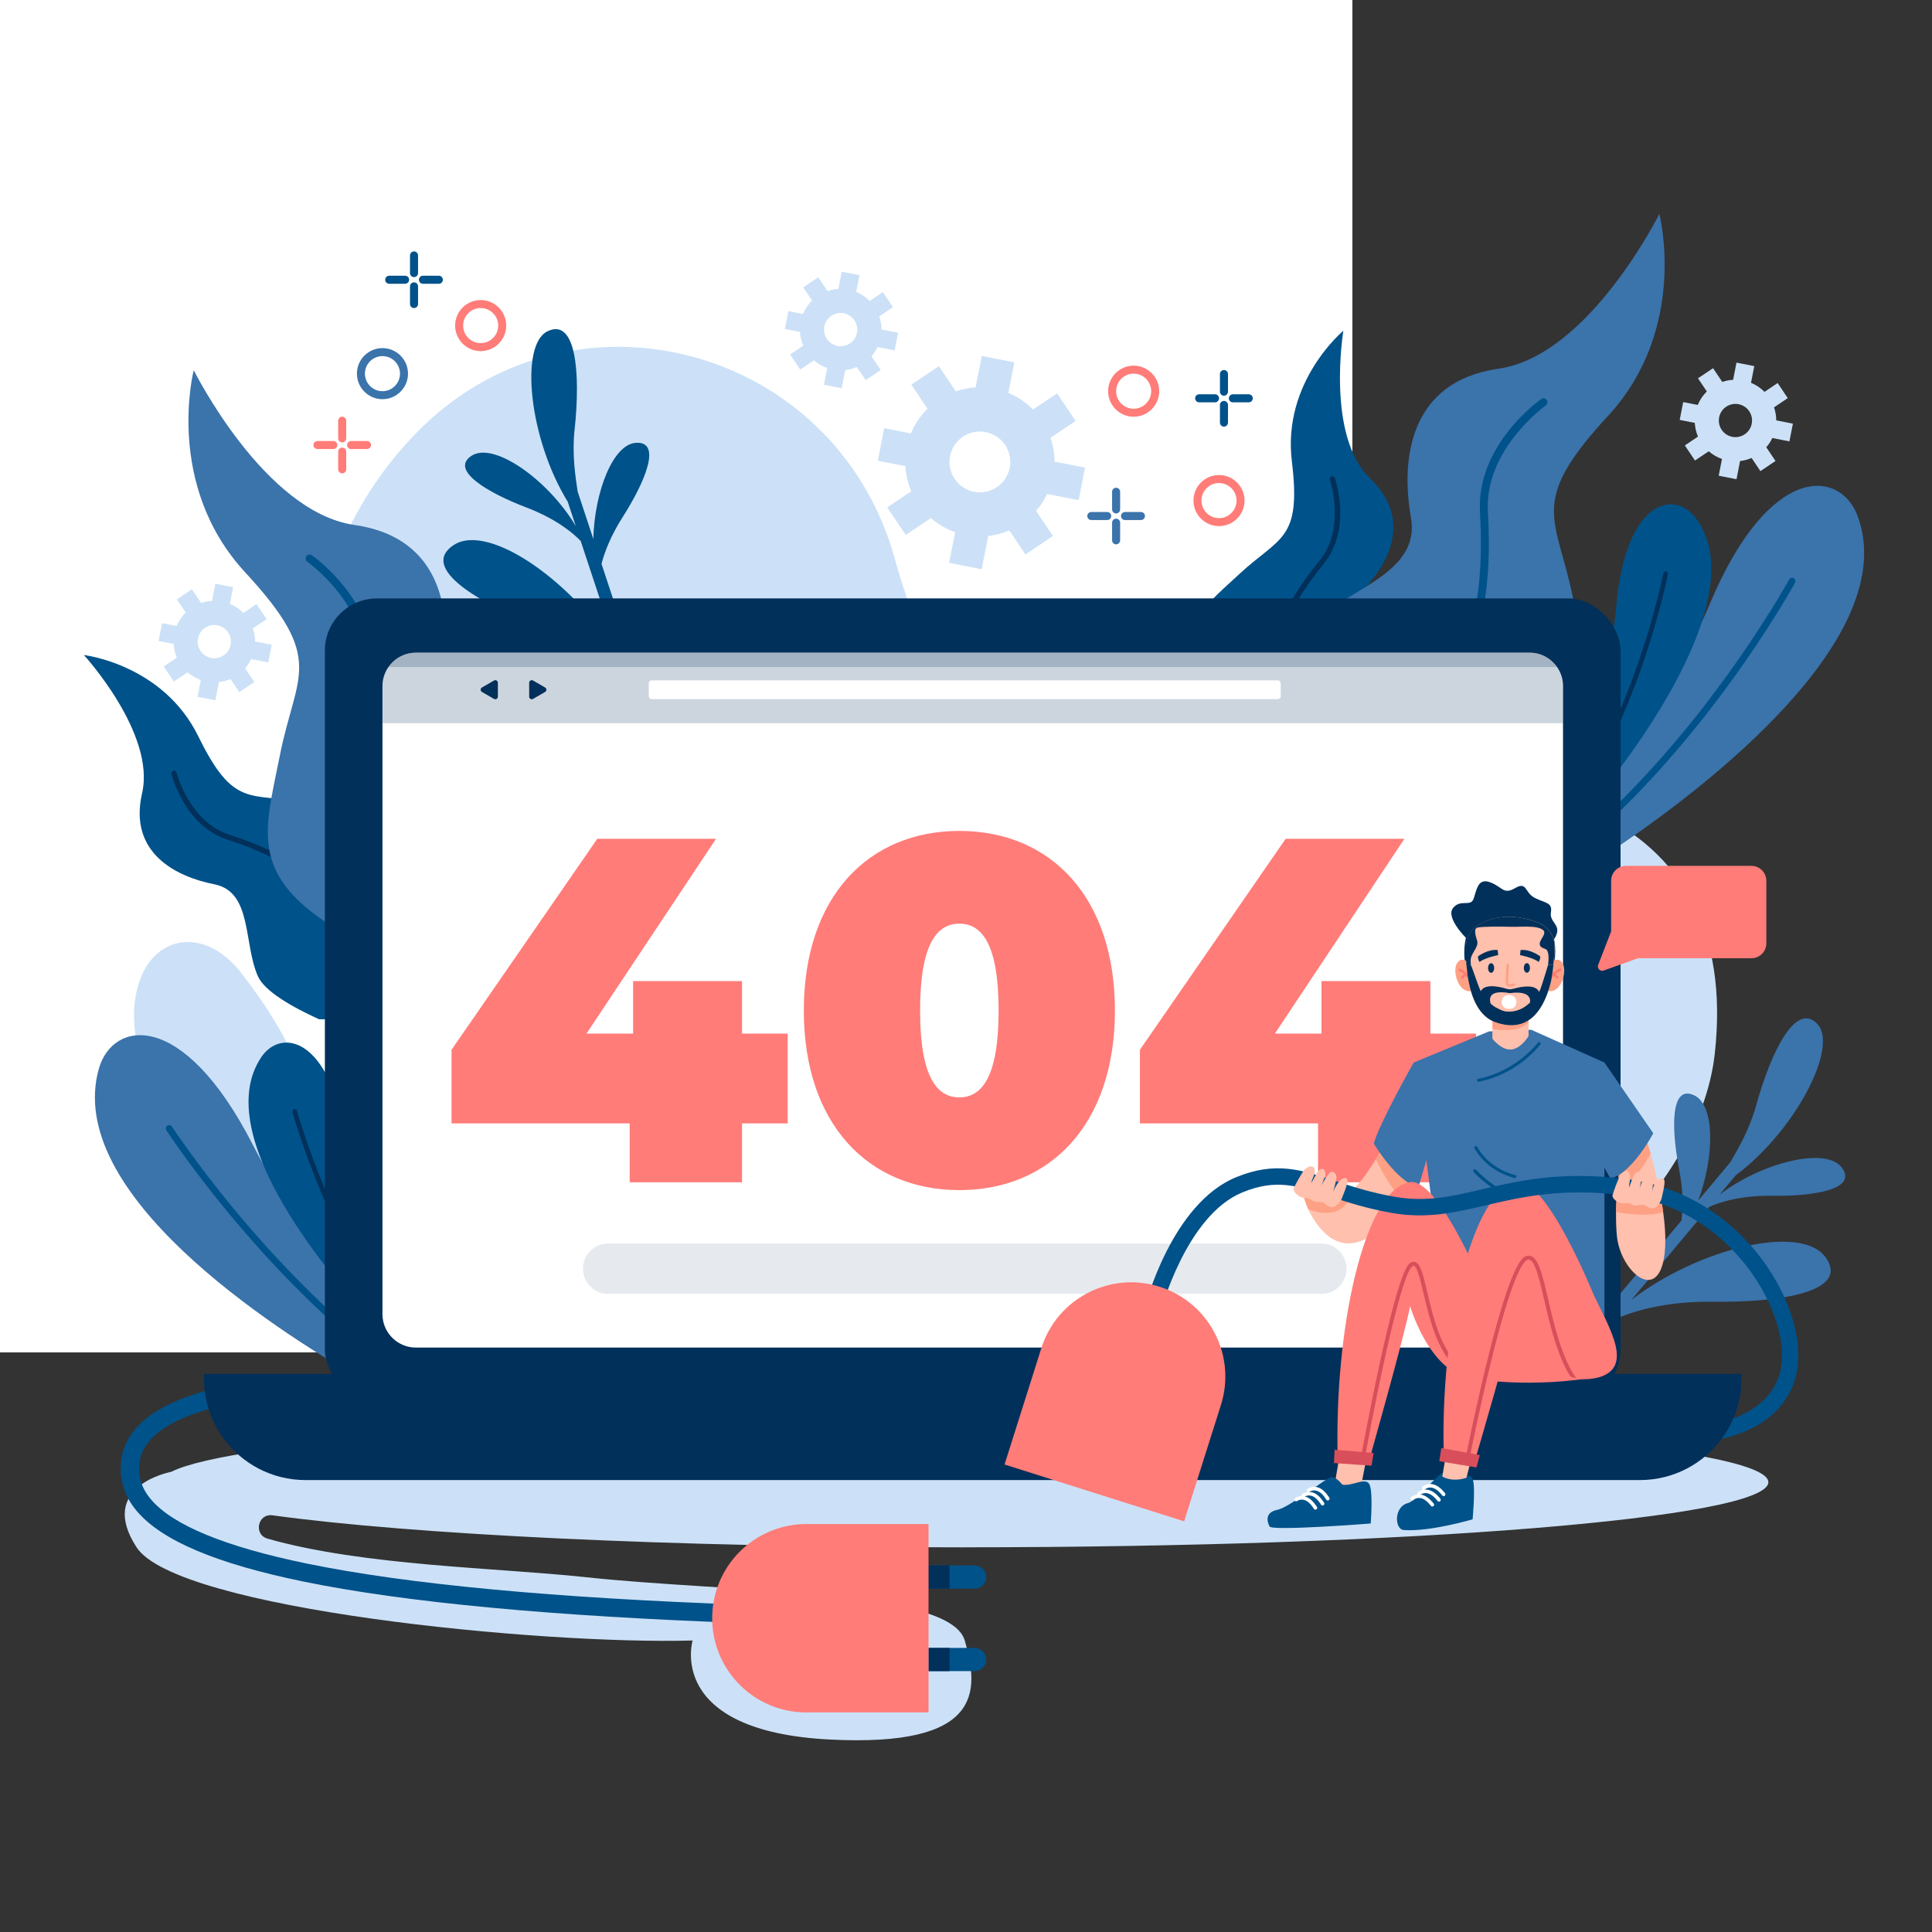 <?xml version="1.0" encoding="UTF-8"?><svg xmlns="http://www.w3.org/2000/svg" viewBox="0 0 500 500"><rect x="0" y="0" width="500" height="500" fill="#333333" stroke="none"/><g style="isolation:isolate;"><g id="BACKGROUND"><rect width="350" height="350" style="fill:#fff; stroke-width:0px;"/></g><g id="OBJECTS"><path d="m231.61,144.74c-15.39-55.82-84.73-73.8-124.46-32.08-.57.6-1.14,1.21-1.71,1.83-56.97,61.93-30.06,214.54,88.84,253.22,118.89,38.68,242.56-31.95,249.51-95.09,6.95-63.14-47.9-82.98-133.03-65.33-48.09,9.98-69.56-27.79-79.14-62.54Z" style="fill:#cce1f7; stroke-width:0px;"/><path d="m351.57,157.6c-15.91,2.59-20.32,16.68-8.03,26.68,4.06,3.3,9.86,6.05,18.12,7.42,31.46,5.22,48.16-8.7,35.55-26.75-7.78-11.14-29.87-9.92-45.63-7.35Z" style="fill:#cce1f7; stroke-width:0px;"/><path d="m62.43,251.79c-9.89-12.73-24.37-9.85-27.27,5.72-.96,5.15-.59,11.55,2.16,19.46,10.48,30.12,30.69,38.12,40.5,18.4,6.05-12.17-5.59-30.97-15.39-43.58Z" style="fill:#cce1f7; stroke-width:0px;"/><path d="m279.15,129.45l1.65-8.43-7.89-1.55c0-2.07-.36-4.15-1.04-6.17l6.5-4.37-4.79-7.13-6.23,4.18c-1.85-1.88-4.03-3.33-6.39-4.3l1.55-7.9-8.43-1.65-1.6,8.14c-1.73.1-3.45.43-5.13,1l-4.37-6.51-7.13,4.79,4.18,6.23c-1.88,1.85-3.33,4.03-4.3,6.39l-6.9-1.36-1.65,8.43,7.14,1.4c.12,2.21.62,4.4,1.52,6.5l-6.23,4.18,4.79,7.13,6.51-4.37c1.87,1.63,4,2.85,6.28,3.65l-1.56,7.94,8.43,1.65,1.69-8.61c1.85-.2,3.69-.68,5.45-1.44l4.18,6.23,7.13-4.79-4.37-6.5c1.16-1.34,2.12-2.8,2.86-4.37l8.14,1.6Zm-21.16-3.37c-3.6,2.42-8.5,1.46-10.92-2.14-2.42-3.6-1.46-8.5,2.14-10.92s8.5-1.46,10.92,2.14c2.42,3.6,1.46,8.5-2.14,10.92Z" style="fill:#cce1f7; stroke-width:0px;"/><path d="m231.53,90.71l.9-4.6-4.31-.85c0-1.13-.2-2.27-.57-3.37l3.55-2.39-2.62-3.9-3.4,2.29c-1.01-1.03-2.2-1.82-3.49-2.35l.85-4.32-4.61-.9-.87,4.45c-.94.05-1.89.23-2.8.55l-2.39-3.56-3.9,2.62,2.29,3.4c-1.03,1.01-1.82,2.2-2.35,3.49l-3.77-.74-.9,4.6,3.9.77c.07,1.21.34,2.41.83,3.55l-3.4,2.29,2.62,3.9,3.56-2.39c1.02.89,2.19,1.56,3.43,1.99l-.85,4.34,4.61.9.92-4.71c1.01-.11,2.02-.37,2.98-.79l2.29,3.4,3.9-2.62-2.39-3.55c.64-.73,1.16-1.53,1.56-2.39l4.45.87Zm-11.57-1.84c-1.97,1.32-4.65.8-5.97-1.17-1.32-1.97-.8-4.65,1.17-5.97,1.97-1.32,4.65-.8,5.97,1.17,1.32,1.97.8,4.65-1.17,5.97Z" style="fill:#cce1f7; stroke-width:0px;"/><path d="m463.1,114.24l.9-4.6-4.31-.85c0-1.13-.2-2.27-.57-3.37l3.55-2.39-2.62-3.9-3.4,2.29c-1.01-1.03-2.2-1.82-3.49-2.35l.85-4.32-4.61-.9-.87,4.45c-.94.05-1.89.23-2.8.55l-2.39-3.56-3.9,2.62,2.29,3.4c-1.03,1.01-1.82,2.2-2.35,3.49l-3.77-.74-.9,4.61,3.9.77c.07,1.21.34,2.41.83,3.55l-3.4,2.29,2.62,3.9,3.56-2.39c1.02.89,2.19,1.56,3.43,1.99l-.85,4.34,4.61.9.92-4.71c1.01-.11,2.02-.37,2.98-.79l2.29,3.4,3.9-2.62-2.39-3.55c.64-.73,1.16-1.53,1.56-2.39l4.45.87Zm-11.57-1.84c-1.97,1.32-4.65.8-5.97-1.17-1.32-1.97-.8-4.65,1.17-5.97,1.97-1.32,4.65-.8,5.97,1.17,1.32,1.97.8,4.65-1.17,5.97Z" style="fill:#cce1f7; stroke-width:0px;"/><path d="m69.43,171.46l.9-4.61-4.31-.85c0-1.13-.2-2.27-.57-3.37l3.55-2.39-2.62-3.9-3.4,2.29c-1.01-1.03-2.2-1.82-3.49-2.35l.85-4.32-4.61-.9-.87,4.45c-.94.05-1.89.23-2.8.55l-2.39-3.56-3.9,2.62,2.29,3.4c-1.03,1.01-1.82,2.2-2.35,3.49l-3.77-.74-.9,4.61,3.9.77c.07,1.21.34,2.41.83,3.55l-3.4,2.29,2.62,3.9,3.56-2.39c1.02.89,2.19,1.56,3.43,1.99l-.85,4.34,4.61.9.92-4.71c1.01-.11,2.02-.37,2.98-.79l2.29,3.4,3.9-2.62-2.39-3.55c.64-.73,1.16-1.53,1.56-2.39l4.45.87Zm-11.57-1.84c-1.97,1.32-4.65.8-5.97-1.17-1.32-1.97-.8-4.65,1.17-5.97,1.97-1.32,4.65-.8,5.97,1.17,1.32,1.97.8,4.65-1.17,5.97Z" style="fill:#cce1f7; stroke-width:0px;"/><path d="m249.68,400.45c-76.28,0-142.98-3.33-179.17-8.29-3.81-.52-4.96,4.99-1.27,6.04,24.7,7.05,59.67,7.54,82.01,9.94,38.51,4.15,94.5,3,98.43,16.42,3.93,13.42,4.32,27.63-34.93,25.63-42.59-2.17-35.5-25.63-35.5-25.63-39.5,1.12-133.5-8.12-143.9-24.11-10.28-15.81,8.56-19.46,8.99-19.55,0,0,0,0,0,0,15.91-8.03,101.78-14.16,205.33-14.16,114.86,0,207.98,7.55,207.98,16.85s-93.11,16.85-207.98,16.85Z" style="fill:#cce1f7; stroke-width:0px;"/><path d="m107.15,351.6c-9.16-9.23-29.16-30.87-41.77-55.43-18.09-35.25-36.22-32.1-39.78-19.64-9.2,32.23,45.01,67.26,67.48,80.19l14.06-5.12Z" style="fill:#3b73ab; stroke-width:0px;"/><path d="m102.2,353.41c-15.78-11.84-29.13-25.84-38.19-36.4-12.12-14.13-19.43-25.33-19.5-25.44-.26-.4-.8-.52-1.2-.25-.4.26-.52.8-.26,1.2.07.11,7.43,11.39,19.62,25.6,8.96,10.44,22.06,24.22,37.59,36l1.95-.71Z" style="fill:#00528a; stroke-width:0px;"/><path d="m104.89,339.2c-4.24-8.47-12.28-26.2-15.27-44.27-4.46-27-17.05-28.76-22.02-21.31-13.65,20.45,19.06,58.06,29.5,69.19l7.79-3.61Z" style="fill:#00528a; stroke-width:0px;"/><path d="m101.92,340.57c-7.97-11.18-13.84-23.31-17.6-32.24-4.99-11.85-7.43-20.76-7.46-20.85-.09-.32-.42-.51-.74-.42-.32.09-.51.42-.42.74.02.09,2.48,9.06,7.5,20.98,3.76,8.94,9.64,21.08,17.61,32.3l1.11-.51Z" style="fill:#01305a; stroke-width:0px;"/><path d="m405.07,214.55c8.44-9.89,26.77-32.97,37.49-58.41,15.39-36.51,33.71-34.73,38.2-22.57,11.59,31.45-39.83,70.44-61.28,85.03l-14.41-4.05Z" style="fill:#3b73ab; stroke-width:0px;"/><path d="m410.14,215.98c14.85-12.99,27.11-27.95,35.35-39.17,11.03-15,17.47-26.71,17.54-26.83.23-.42.76-.58,1.18-.34.42.23.58.76.35,1.18-.06.12-6.55,11.92-17.64,27-8.15,11.08-20.19,25.8-34.78,38.72l-2-.56Z" style="fill:#00528a; stroke-width:0px;"/><path d="m406.4,202.01c3.59-8.76,10.28-27.05,11.9-45.29,2.42-27.26,14.84-29.95,20.36-22.9,15.15,19.37-14.66,59.33-24.23,71.21l-8.04-3.01Z" style="fill:#00528a; stroke-width:0px;"/><path d="m409.46,203.16c7.11-11.75,12.06-24.28,15.14-33.47,4.09-12.19,5.85-21.26,5.87-21.35.06-.32.38-.54.7-.47.33.06.54.38.48.7-.02.09-1.79,9.22-5.91,21.48-3.08,9.2-8.03,21.74-15.14,33.53l-1.14-.43Z" style="fill:#01305a; stroke-width:0px;"/><path d="m148.71,111.19c1.57-14.74.35-28.98-6.99-25.47-7.34,3.52-4.77,27.99,5.21,44.13l2.08,6.3c-7.07-11.89-21.18-21.97-26.97-18.2-5.75,3.74,4.25,9.6,14.27,13.42,7.63,2.91,11.96,6.56,13.97,8.63l9.84,29.77c-11.25-18.8-33.53-34.68-42.69-28.72-9.13,5.94,6.74,15.23,22.64,21.29,12.02,4.58,18.88,10.33,22.1,13.63l1.96,5.94c1.08-.18,2.16-.36,3.24-.56l-11.7-35.42c.79-3.04,2.35-7.2,5.44-12.05,5.77-9.04,10.32-19.7,3.47-19.28-5.94.37-10.73,12.68-11.03,24.89l-4.05-12.25c-.61-4-1.48-9.72-.8-16.08Z" style="fill:#00528a; stroke-width:0px;"/><path d="m454.47,286.14c3.98-14.28,10.38-27.07,15.9-21.09,5.52,5.98-5.9,27.77-21.14,39.09l-4.26,5.09c10.96-8.44,27.79-12.6,31.78-6.96,3.97,5.6-7.49,7.35-18.22,7.2-8.17-.11-13.54,1.69-16.17,2.87l-20.13,24.04c17.4-13.32,43.97-19.85,50.28-10.93,6.29,8.89-11.88,11.66-28.9,11.43-12.86-.18-21.36,2.63-25.57,4.51l-4.01,4.79c-.94-.57-1.88-1.14-2.81-1.71l23.95-28.6c.39-3.12.48-7.56-.61-13.2-2.03-10.54-2.31-22.12,3.9-19.2,5.39,2.54,5.28,15.75,1.06,27.21l8.28-9.89c2.04-3.5,4.96-8.48,6.68-14.65Z" style="fill:#3b73ab; stroke-width:0px;"/><path d="m120.8,263.8h16.46c-8.89-1.47-30.94-10.94-32.91-29.92-2.49-24.04-11.05-23.74-25.48-26.26-14.43-2.51-18.4,1.59-27.56-17.08-9.16-18.67-29.6-21.02-29.6-21.02,0,0,18.63,20.32,15.06,35.77-3.56,15.45,8.79,21.61,18.68,23.56,9.89,1.94,7.52,15.23,11.28,23.77,1.72,3.9,8.74,7.93,15.86,11.17h38.2Z" style="fill:#00528a; stroke-width:0px;"/><path d="m85.15,240.13c.72,7.2,4.86,15.76,11.08,22.91.22.25.45.51.68.76h1.87c-.54-.56-1.04-1.12-1.52-1.66-5.95-6.83-10.06-15.32-10.75-22.14-1.08-10.87-9.48-18.27-27.23-24.01-10.3-3.33-13.55-15.9-13.58-16.03-.09-.37-.46-.59-.83-.5-.37.09-.59.46-.5.83.14.55,3.46,13.44,14.49,17.01,17.16,5.55,25.26,12.59,26.29,22.84Z" style="fill:#01305a; stroke-width:0px;"/><path d="m112.33,263.8h34.6s.02-.07.03-.1c.97-3.46,1.52-7.01,1.64-10.6.41-12.11.62-42.52-7.21-50.31-9.84-9.79-29.56-13.62-26.96-28.39,2.6-14.77.65-35.22-22.7-38.54-23.35-3.32-41.59-40.06-41.59-40.06,0,0-7.68,29.63,13.33,52.34,21.01,22.71,13.18,26.03,8.95,47.41s-9.24,33.1,22.81,49.43c8.69,4.43,13.99,11.25,17.1,18.84Z" style="fill:#3b73ab; stroke-width:0px;"/><path d="m94.52,172.81c-1.54,27.71,4.25,43.33,18.75,50.66,9.11,4.6,18.68,14.86,24.98,26.78,1.99,3.76,4.01,8.33,5.58,13.55h2.13c-1.64-5.6-3.79-10.5-5.91-14.5-6.59-12.45-16.26-22.79-25.87-27.64-13.68-6.91-19.12-21.94-17.63-48.73.96-17.23-15.16-28.75-15.85-29.23-.46-.32-1.1-.21-1.42.25-.32.46-.21,1.1.25,1.42.16.11,15.88,11.36,14.98,27.44Z" style="fill:#00528a; stroke-width:0px;"/><path d="m314.16,208.94h16.86l17.09-11.13c4.2-6.61,7.88-13.82,7.19-18.02-1.51-9.21-10.75-19.05-3.53-26.07,7.23-7.03,14.21-18.94,2.79-29.93-11.42-11-6.9-38.19-6.9-38.19,0,0-15.84,13.13-13.33,33.77,2.51,20.64-3.06,19.37-13.77,29.35-10.72,9.98-18.05,14.4-7.02,35.91,4.12,8.04,3.31,16.74.61,24.33Z" style="fill:#00528a; stroke-width:0px;"/><path d="m333.05,179.37c3.33,6.43,4.53,15.86,3.22,25.24-.05.33-.1.67-.15,1.01l-1.57,1.02c.14-.77.26-1.51.36-2.22,1.25-8.97.07-18.33-3.08-24.42-5.02-9.7-2.03-20.48,9.71-34.98,6.81-8.41,2.68-20.72,2.63-20.85-.12-.36.07-.75.42-.87.36-.12.75.07.87.42.18.53,4.44,13.15-2.86,22.16-11.35,14.01-14.3,24.34-9.56,33.49Z" style="fill:#01305a; stroke-width:0px;"/><path d="m377.63,208.94c1.98-1.64,4.2-3.12,6.72-4.41,32.04-16.33,27.04-28.06,22.81-49.43-4.24-21.37-12.06-24.69,8.95-47.41,21.01-22.71,13.33-52.34,13.33-52.34,0,0-18.24,36.74-41.59,40.06-23.35,3.32-25.3,23.77-22.7,38.54,2.6,14.77-17.12,18.6-26.96,28.39-7.12,7.08-7.59,32.86-7.31,46.59h46.76Z" style="fill:#3b73ab; stroke-width:0px;"/><path d="m341.8,208.94c6.3-11.54,15.62-21.41,24.51-25.9,14.5-7.32,20.29-22.95,18.75-50.66-.89-16.08,14.82-27.33,14.98-27.44.46-.32.57-.96.25-1.42-.32-.46-.96-.57-1.42-.25-.69.48-16.8,12-15.85,29.23,1.49,26.79-3.95,41.81-17.63,48.73-9.61,4.85-19.28,15.19-25.87,27.64-.01.02-.03.05-.04.07h2.32Z" style="fill:#00528a; stroke-width:0px;"/><rect x="84.08" y="154.87" width="335.32" height="207.92" rx="13.5" ry="13.5" style="fill:#01305a; stroke-width:0px;"/><path d="m404.51,177.57v162.52c0,4.78-3.87,8.66-8.66,8.66H107.64c-2.02,0-3.88-.69-5.35-1.85-.39-.31-.76-.65-1.09-1.02-1.38-1.53-2.22-3.56-2.22-5.79v-162.52c0-4.78,3.88-8.66,8.66-8.66h288.21c1.6,0,3.09.43,4.38,1.19,1.21.71,2.23,1.7,2.97,2.89.83,1.33,1.31,2.9,1.31,4.58Z" style="fill:#fff; stroke-width:0px;"/><path d="m203.85,290.73h-11.81v15.24h-29.08v-15.24h-46.1v-19.05l37.72-54.6h30.73l-33.52,50.41h12.06v-13.59h28.19v13.59h11.81v23.24Z" style="fill:#ff7c78; stroke-width:0px;"/><path d="m208.03,261.52c0-29.46,16.76-46.48,40.26-46.48s40.25,17.02,40.25,46.48-16.76,46.48-40.25,46.48-40.26-17.02-40.26-46.48Zm50.41,0c0-17.14-4.32-22.48-10.16-22.48s-10.16,5.33-10.16,22.48,4.32,22.48,10.16,22.48,10.16-5.33,10.16-22.48Z" style="fill:#ff7c78; stroke-width:0px;"/><path d="m382,290.73h-11.81v15.24h-29.08v-15.24h-46.1v-19.05l37.72-54.6h30.73l-33.52,50.41h12.06v-13.59h28.19v13.59h11.81v23.24Z" style="fill:#ff7c78; stroke-width:0px;"/><path d="m450.72,355.56v1.16c0,5.75-1.85,11.08-4.98,15.41-4.78,6.61-12.56,10.91-21.34,10.91H79.08c-8.78,0-16.56-4.3-21.34-10.91-3.13-4.33-4.98-9.65-4.98-15.41v-1.16h397.97Z" style="fill:#01305a; stroke-width:0px;"/><path d="m207.14,355.56v.26c0,2.08,1.4,3.77,3.12,3.77h81.24c1.72,0,3.12-1.69,3.12-3.77v-.26h-87.48Z" style="fill:#01305a; mix-blend-mode:screen; stroke-width:0px;"/><path d="m404.51,177.57v9.59H98.98v-9.59c0-1.85.57-3.55,1.56-4.95,1.56-2.24,4.16-3.7,7.1-3.7h288.21c2.94,0,5.54,1.46,7.09,3.7.99,1.4,1.56,3.11,1.56,4.95Z" style="fill:#01305a; opacity:.2; stroke-width:0px;"/><rect x="167.9" y="176.08" width="163.55" height="4.85" rx=".75" ry=".75" style="fill:#fff; stroke-width:0px;"/><path d="m128.85,178.5v1.8c0,.52-.56.84-1,.58l-1.56-.9-1.56-.9c-.45-.26-.45-.9,0-1.16l1.56-.9,1.56-.9c.45-.26,1,.06,1,.58v1.8Z" style="fill:#01305a; stroke-width:0px;"/><path d="m136.95,178.5v1.8c0,.52.56.84,1,.58l1.56-.9,1.56-.9c.45-.26.45-.9,0-1.16l-1.56-.9-1.56-.9c-.45-.26-1,.06-1,.58v1.8Z" style="fill:#01305a; stroke-width:0px;"/><path d="m402.94,172.62H100.54c1.56-2.24,4.16-3.7,7.1-3.7h288.21c2.94,0,5.54,1.46,7.09,3.7Z" style="fill:#01305a; opacity:.2; stroke-width:0px;"/><path d="m341.96,334.87h-184.56c-3.61,0-6.53-2.93-6.53-6.53h0c0-3.61,2.93-6.53,6.53-6.53h184.56c3.61,0,6.53,2.93,6.53,6.53h0c0,3.61-2.93,6.53-6.53,6.53Z" style="fill:#01305a; opacity:.1; stroke-width:0px;"/><path d="m367.12,303.69c-1.42,2.72-2.81,5.07-4.14,7.09-9.91,15-17.27,11.78-21.24,7.16-1.4-1.64-2.41-3.36-3.14-4.95-1.18-2.61-1.6-4.87-1.73-5.85l1.84.43c2.18,1,5.79,2.38,8.47,1.96.34-.06.67-.14.97-.25,2.4-.91,5.67-5.64,7.88-9.23,1.45-2.35,2.45-4.23,2.45-4.23l8.62,7.88Z" style="fill:#ffc0ad; stroke-width:0px;"/><path d="m367.12,303.69c-1.42,2.72-2.81,5.07-4.14,7.09-2.81-3.09-5.36-7.63-6.93-10.74,1.45-2.35,2.45-4.23,2.45-4.23l8.62,7.88Z" style="fill:#fda084; stroke-width:0px;"/><path d="m349.33,310.02s-2,6.13-10.72,2.97c-1.18-2.61-1.6-4.87-1.73-5.85l1.84.43c2.18,1,5.79,2.38,8.47,1.96l2.14.5Z" style="fill:#fda084; stroke-width:0px;"/><path d="m430.62,325.65c-2,11.54-11.38,3.07-12.19-5.94-.18-2.03-.23-4.1-.2-6.09.03-1.86.13-3.66.26-5.28.02-.31.05-.62.08-.92.35-3.92.84-6.68.84-6.68l6.13-7.55s.71,2.11,1.63,5.37c.84,3.01,1.85,6.99,2.62,11.17.23,1.27.44,2.55.62,3.83.6,4.33.82,8.63.22,12.09Z" style="fill:#ffc0ad; stroke-width:0px;"/><path d="m427.17,298.56c-1.82,3.35-4.82,7.78-8.68,9.77.02-.31.05-.62.08-.92.35-3.92.84-6.68.84-6.68l6.13-7.55s.71,2.11,1.63,5.37Z" style="fill:#fda084; stroke-width:0px;"/><path d="m430.41,313.56c-2.22,1.34-9.49.71-12.18.06.03-2.22.17-4.35.33-6.2l11.23,2.32c.23,1.27.44,2.55.62,3.83Z" style="fill:#fda084; stroke-width:0px;"/><path d="m365.87,274.97s-8.88,15.68-10.34,20.99c0,0,6.07,10.14,11.57,11.26l2.04-6.91s.22-21.64-3.27-25.34Z" style="fill:#3b73ab; stroke-width:0px;"/><path d="m385.37,266.92l-19.5,8.06,8.63,66.84s26.85,3.77,40.73,0v-66.84l-18.96-8.48-10.89.42Z" style="fill:#3b73ab; stroke-width:0px;"/><path d="m381.39,303.34c3.27,3.41,7.87,6.62,14.27,8.46.25.07.5-.1.53-.35,0,0,0,0,0,0,.02-.2-.1-.39-.3-.45-6.24-1.8-10.71-4.92-13.9-8.25-.24-.25-.65-.11-.71.23,0,0,0,0,0,.01-.02.13.02.26.11.36Z" style="fill:#00528a; stroke-width:0px;"/><path d="m381.55,296.98v.02c0,.07.02.13.05.19.22.37.46.77.74,1.17,1.54,2.2,4.46,5.11,9.6,6.5.03,0,.07.01.1.01.17,0,.32-.11.37-.28.06-.2-.07-.41-.27-.47-5.53-1.5-8.43-4.83-9.88-7.34-.2-.34-.72-.2-.72.2Z" style="fill:#00528a; stroke-width:0px;"/><path d="m382.25,279.6s0,0,0,0c.01.23.23.4.45.35,4.65-.91,8.31-2.98,10.74-4.75,3.36-2.45,5.13-4.81,5.21-4.91.13-.17.09-.41-.08-.54-.17-.13-.41-.09-.54.08-.06.08-5.67,7.46-15.48,9.37-.19.04-.32.2-.31.39Z" style="fill:#00528a; stroke-width:0px;"/><path d="m352.29,384.34l2.09-10.76h-7.15l-1.75,10.16s2.86,1.86,6.8.6Z" style="fill:#ffc0ad; stroke-width:0px;"/><path d="m347.39,384.23s-1.59-2.08-2.83-1.98c-1.24.1-10.74,7.83-14.01,8.5-3.28.67-2.61,3.08-1.99,4.3.62,1.23,26.18-.77,26.18-.77,0,0,.62-7.62-.25-9.94-.86-2.32-4.53.41-7.1-.12Z" style="fill:#00528a; stroke-width:0px;"/><path d="m342.16,389.61c.12.03.25.02.36-.05.22-.13.29-.41.16-.63-.04-.07-1.07-1.8-2.42-2.47-1.81-.89-3.19.14-3.25.19-.2.15-.24.44-.09.64.15.2.44.24.64.09.04-.03,1-.72,2.29-.09,1.11.54,2.02,2.09,2.03,2.11.06.11.16.18.27.21Z" style="fill:#fff; stroke-width:0px;"/><path d="m343.51,388.3c.12.03.25.02.36-.05.22-.13.29-.41.16-.63-.04-.07-1.07-1.8-2.42-2.47-1.81-.89-3.19.14-3.25.19-.2.15-.24.44-.09.64.15.2.44.24.64.09.04-.03,1.01-.72,2.29-.09,1.11.54,2.02,2.09,2.03,2.11.06.11.16.18.27.21Z" style="fill:#fff; stroke-width:0px;"/><path d="m340.31,390.68c.12.03.25.02.36-.04.22-.13.29-.41.16-.63-.04-.07-1.07-1.8-2.42-2.47-1.81-.89-3.19.14-3.25.19-.2.15-.24.44-.09.64.15.2.44.24.64.09.04-.03,1.01-.72,2.29-.09,1.11.54,2.02,2.09,2.03,2.11.06.11.16.18.27.21Z" style="fill:#fff; stroke-width:0px;"/><path d="m384.72,335.11s-12.23-30.37-19.84-29.18c-11.77,1.85-19.65,38.01-18.68,71.74l8.08.46s9.04-31.77,10.66-40.1c0,0,6.23,21.62,20.26,18.61,10.39-2.23,3.62-12.86-.49-21.54Z" style="fill:#ff7c78; stroke-width:0px;"/><path d="m353.32,376.74l-.99-.18c.02-.12,2.17-11.94,4.78-23.89,5.31-24.37,7.31-25.51,7.97-25.89.55-.31,1-.23,1.28-.11,1.33.58,2,3.42,3.01,7.73,1.63,6.96,3.87,16.49,10.05,20.48l-.55.85c-6.52-4.21-8.81-13.97-10.49-21.1-.8-3.42-1.56-6.66-2.43-7.03-.05-.02-.15-.07-.37.06-2.73,1.56-8.82,30.21-12.25,49.08Z" style="fill:#d84e5a; stroke-width:0px;"/><polygon points="345.4 375.2 355.31 376.03 355.5 376.04 354.95 379.32 345.22 378.64 345.4 375.2" style="fill:#d84e5a; stroke-width:0px;"/><path d="m381.59,356.8s14.22,2.73,33.08-.66c-1.55-7.79-5.08-13.91-10.83-19.35l-25.43,1.84c-1.6,6-.44,12.06,3.18,18.17Z" style="fill:#ff7c78; stroke-width:0px;"/><path d="m377.53,381.94s-3.37-.74-4.29-.68c-.92.06-6.78,7.23-8.84,7.73-3.73.9-3.48,6.78-1.17,6.97,6.66.55,17.88-2.76,17.88-2.76,0,0,.71-7.59.15-9.94-.56-2.35-1.85-.71-3.73-1.33Z" style="fill:#00528a; stroke-width:0px;"/><path d="m379.52,382.45l2.48-9.67h-7.14l-1.6,9.33s2.33,1.6,6.27.34Z" style="fill:#ffc0ad; stroke-width:0px;"/><path d="m372.33,388.62c.12.02.25,0,.35-.08.2-.15.25-.44.1-.64-.05-.07-1.25-1.68-2.67-2.19-1.89-.69-3.16.48-3.21.53-.18.17-.19.47-.02.65.17.18.46.19.65.02.03-.03.92-.83,2.27-.34,1.16.42,2.23,1.86,2.24,1.88.07.1.18.16.29.18Z" style="fill:#fff; stroke-width:0px;"/><path d="m373.54,387.18c.12.02.25,0,.35-.08.2-.15.25-.44.1-.64-.05-.07-1.25-1.68-2.67-2.19-1.89-.69-3.16.48-3.21.53-.18.17-.19.46-.02.65.17.18.47.19.65.02.03-.03.92-.83,2.27-.34,1.16.42,2.23,1.86,2.24,1.88.07.1.18.16.29.18Z" style="fill:#fff; stroke-width:0px;"/><path d="m370.61,389.88c.12.02.25,0,.35-.08.2-.15.25-.44.1-.64-.05-.07-1.25-1.68-2.67-2.19-1.89-.69-3.16.48-3.21.53-.18.17-.19.47-.02.65.17.18.47.19.65.02.03-.03.92-.83,2.27-.34,1.16.42,2.23,1.86,2.24,1.88.07.1.18.16.29.18Z" style="fill:#fff; stroke-width:0px;"/><path d="m412.93,356.64c-1.81.39-3.48.37-5.03.04-.51-.11-1-.25-1.48-.42-9.47-3.36-13.75-18.23-13.75-18.23-1.62,8.33-11,40.08-11,40.08l-1.46-.19-1.01-.13-5.53-.73c-1.09-32.65,7.17-69.27,18.94-71.12,7.6-1.2,19.84,29.18,19.84,29.18,4.1,8.67,10.88,19.31.49,21.54Z" style="fill:#ff7c78; stroke-width:0px;"/><path d="m407.9,356.68c-.51-.11-1-.25-1.48-.42-3.46-5.58-5.27-13.38-6.73-19.66-1.16-5-2.25-9.72-3.68-10.52-.22-.12-.43-.14-.68-.06-1.22.4-4.09,4.44-9.62,27.03-2.64,10.76-4.82,21.49-5.49,24.88-.14.69-.22,1.08-.22,1.1l-.99-.19s.07-.38.2-1.04c.66-3.32,2.86-14.13,5.52-24.98,6.49-26.5,9.35-27.44,10.29-27.75.53-.17,1.03-.12,1.5.14,1.82,1.03,2.81,5.28,4.17,11.18,1.53,6.58,3.44,14.87,7.23,20.31Z" style="fill:#d84e5a; stroke-width:0px;"/><polygon points="373.01 374.75 382.79 376.54 382.97 376.57 382.11 379.78 372.49 378.16 373.01 374.75" style="fill:#d84e5a; stroke-width:0px;"/><path d="m415.22,274.97l12.65,18.32s-5.62,10.59-11.12,11.7c0,0-5.73-10.01-6.4-15.12-.67-5.11,2.9-14.45,4.88-14.89Z" style="fill:#3b73ab; stroke-width:0px;"/><path d="m378.95,246.62c0,7.11,4.38,12.01,11.49,12.01s12.06-5.27,12.06-12.38-4.21-12.5-11.32-12.5c-8.53,0-12.23,5.75-12.23,12.86Z" style="fill:#01305a; stroke-width:0px;"/><path d="m379.37,242.7s-5.3-5.24-3.32-7.71c1.98-2.47,4.56-.11,5.35-2.47.79-2.36,1.1-5.39,4.31-4.16,3.22,1.24,3.36,3.26,6.44,1.46,3.07-1.8,2.4,1.24,5.09,2.58,2.7,1.35,4.58,1.12,4.14,3.71-.44,2.58,2.59,3.12,1.35,5.97-1.24,2.86-2.68,1.41-2.68,1.41l-20.68-.8Z" style="fill:#01305a; stroke-width:0px;"/><path d="m380.55,249.69s-1.98-2.63-3.44-.46c-1.47,2.18.61,8.61,4.2,7.04l-.76-6.58Z" style="fill:#fda084; stroke-width:0px;"/><path d="m380.53,254.28c-.13,0-.25-.09-.29-.22-.56-1.99-2.61-2.79-2.64-2.8-.16-.06-.24-.24-.18-.39.06-.16.23-.24.39-.18.1.04,2.36.92,3.01,3.2.05.16-.05.33-.21.37-.03,0-.05.01-.08.01Z" style="fill:#ff7972; stroke-width:0px;"/><path d="m378.45,253.28c-.06,0-.11-.02-.16-.05-.14-.09-.18-.28-.09-.42.02-.02.38-.58,1.14-.92.15-.07.33,0,.4.15.07.15,0,.33-.15.4-.59.26-.87.69-.88.69-.06.09-.16.14-.26.14Z" style="fill:#ff7972; stroke-width:0px;"/><path d="m400.91,249.69s1.98-2.63,3.44-.46c1.47,2.18-.61,8.61-4.2,7.04l.76-6.58Z" style="fill:#fda084; stroke-width:0px;"/><path d="m400.93,254.28c.13,0,.25-.09.29-.22.56-1.99,2.61-2.79,2.64-2.8.16-.06.24-.24.18-.39-.06-.16-.23-.24-.39-.18-.1.04-2.36.92-3.01,3.2-.05.16.05.33.21.37.03,0,.06.01.08.01Z" style="fill:#ff7972; stroke-width:0px;"/><path d="m403.01,253.28c.06,0,.11-.02.16-.05.14-.09.18-.28.09-.42-.02-.02-.38-.58-1.14-.92-.15-.07-.33,0-.4.15-.07.15,0,.33.15.4.59.26.88.69.88.69.06.09.16.14.26.14Z" style="fill:#ff7972; stroke-width:0px;"/><path d="m395.59,261.73v6.4s-1.91,3.26-4.49,3.48c-2.58.22-4.87-2.8-4.87-2.8v-6.62l9.35-.45Z" style="fill:#ffc0ad; stroke-width:0px;"/><path d="m395.59,261.73v2.84c-1.73,1.92-4.81,2.4-9.35,1.73v-4.12l9.35-.45Z" style="fill:#fda084; stroke-width:0px;"/><path d="m379.5,249.48c.1,1.36.26,2.79.52,4.21.86,4.72,2.79,9.35,6.95,10.84,9.42,3.37,12.79-4.72,14.14-9.43.15-.52.28-1.1.4-1.73.21-1.12.38-2.38.51-3.64.15-1.53.26-3.08.32-4.44.14-2.87-1.58-5.5-4.26-6.53-3.86-1.49-9.74-2.66-15.3.5-2.06,1.16-3.34,3.32-3.39,5.68-.02,1.28,0,2.85.11,4.54Z" style="fill:#ffc0ad; stroke-width:0px;"/><path d="m379.5,249.48c.1,1.36.26,2.79.52,4.21.86,4.72,2.79,9.35,6.95,10.84,9.42,3.37,12.79-4.72,14.14-9.43.15-.52.28-1.1.4-1.73.21-1.12.38-2.38.51-3.64h-1.38c-.29.88-1.82,6.22-2.32,6.99-1.07-2.57-6.51-.86-6.51-.86h-.03c-.33.11-.67.17-1.01.17s-.7-.06-1.04-.17c0,0-5.38-1.78-6.49.67-.49-.76-2.26-6.21-2.58-6.79l-1.17-.26Zm11.26,7.54c6.15-.83,5.18,2.48,5.18,2.48-.68.62-1.31,1.08-1.72,1.31-1.34.75-2.67,1.03-3.63.99-.94-.04-1.2.15-3.59-1.14-.42-.23-.85-.56-1.26-.96h0c-.1-.65-1.14-3.74,5.02-2.68Z" style="fill:#01305a; stroke-width:0px;"/><path d="m386.69,250.52c0,.68-.35,1.24-.79,1.24s-.79-.55-.79-1.24.35-1.24.79-1.24.79.55.79,1.24Z" style="fill:#01305a; stroke-width:0px;"/><path d="m395.95,250.5c0,.68-.35,1.24-.79,1.24s-.79-.55-.79-1.24.35-1.24.79-1.24.79.55.79,1.24Z" style="fill:#01305a; stroke-width:0px;"/><path d="m382.52,247.5s2.58-1.96,5.08-1.62l.12,1.3s-3.35.64-4.82,1.77c-.28-.44-.44-.91-.39-1.46Z" style="fill:#01305a; stroke-width:0px;"/><path d="m398.59,247.5s-2.58-1.96-5.08-1.62l-.12,1.3s3.35.64,4.82,1.77c.28-.44.44-.91.39-1.46Z" style="fill:#01305a; stroke-width:0px;"/><path d="m390.84,255.31c.51,0,1.02-.2,1.1-.23.16-.06.23-.24.17-.4-.06-.16-.24-.23-.4-.17-.27.11-.93.29-1.22.12-.05-.03-.13-.1-.15-.28-.11-1.06.18-4.62.18-4.65.01-.17-.11-.31-.28-.33-.17-.01-.31.11-.33.28-.01.15-.3,3.65-.18,4.77.04.42.26.64.44.74.19.12.43.16.66.16Z" style="fill:#fda084; stroke-width:0px;"/><path d="m390.42,257.53c-2.27,0-2.41,3.42-.14,3.54.08,0,.17,0,.26,0s.17,0,.26,0c2.28-.11,2.15-3.54-.13-3.54h-.24Z" style="fill:#fff; stroke-width:0px;"/><path d="m402.02,249.74h-1.38c.15-1.38.37-3.82-.77-4.17-3.59-1.1,1.06-3.64-.56-4.9-1.62-1.27-5.65-.72-8.46-.82-2.82-.09-7.35-.05-8.46.2-1.1.25-.5,2.08-.09,3.5.41,1.42-1.35,2.98-1.65,4.45-.08.42-.07,1.05,0,1.73h-1.15c-.14-1.79-.16-3.45-.13-4.8.05-2.36,1.33-4.52,3.39-5.68,5.56-3.15,11.44-1.98,15.3-.49,2.68,1.03,4.4,3.66,4.26,6.53-.06,1.36-.17,2.91-.32,4.44Z" style="fill:#01305a; stroke-width:0px;"/><path d="m464.81,356.09c-1.71,6.66-6.48,11.72-13.81,14.62-1.94.77-3.81,1.29-5.42,1.64.06-.08.11-.15.17-.23,1.14-1.57,2.11-3.27,2.88-5.08,4.83-1.75,10.33-5.22,12.07-12,1.67-6.53-1.02-16.29-6.88-24.88-4.64-6.8-15.17-18.55-33.58-20.83-16.07-1.99-26.51.45-35.73,2.61-7.83,1.83-15.22,3.56-24.27,1.97-6.65-1.16-11.75-2.85-16.25-4.34-8.28-2.74-13.75-4.55-22.44-.99-14.65,6-21.18,30.88-21.25,31.13l-4.12-1.05c.28-1.11,7.12-27.2,23.75-34.01,10.14-4.15,16.87-1.93,25.38.89,4.36,1.45,9.31,3.08,15.64,4.19,8.2,1.44,14.86-.12,22.57-1.93,9.56-2.24,20.39-4.77,37.22-2.69,7.86.97,15.18,3.67,21.77,8.01,5.73,3.79,10.85,8.84,14.8,14.63,6.61,9.69,9.48,20.55,7.48,28.33Z" style="fill:#00528a; stroke-width:0px;"/><path d="m259.97,379.02l9.53-30.13c4.06-12.84,17.76-19.95,30.59-15.89h0c12.83,4.06,19.95,17.76,15.89,30.59l-9.53,30.13c-19.31-6.11-27.1-8.57-46.48-14.71Z" style="fill:#ff7c78; stroke-width:0px;"/><path d="m334.78,307.62s.83-1.9,2.47-4.46c.84-1.3,2.79-1.93,3-.38.17,1.23-.71,2.16-.89,3.36,0,0,.43-.68,1.39-2.46.87-1.6,2.06-1.48,2.23-.27.17,1.15-.17,1.1-.45,1.97-.38,1.15-.92,2.6-.92,2.6,0,0,.41-1.67,1.83-3.59.65-.88,1.29-1.85,2.26-.49.48.68-.15,2.54-.67,4.53,0,0,1.04-2.66,2.37-3.35,1.05-.54,1.59-.07,1.18,1.4-.53,1.89-.86,2.41-1.26,3.53-.4,1.12-1.87,2.72-3.03,2.35-1.16-.37-1.42-1.18-2.21-1.24-.79-.06-2.07.01-2.61-.48-.54-.49-1.1-.6-2.02-.63-.9-.03-2.72-1.2-2.67-2.4Z" style="fill:#ffc0ad; stroke-width:0px;"/><path d="m417.29,309.47s.52-2,1.76-4.78c.63-1.41,2.22-2.43,2.67-.92.36,1.19-.13,2.33-.12,3.54,0,0,.32-.74,1-2.64.61-1.72,1.8-1.78,2.17-.61.34,1.11,0,1.11-.14,2.02-.2,1.2-.51,2.71-.51,2.71,0,0,.15-1.71,1.26-3.83.51-.97.99-2.03,2.15-.83.58.6.24,2.53.03,4.58,0,0,.24-2.44,1.45-3.32.96-.7,1.94-.66,1.76.85-.23,1.95-.48,2.52-.7,3.69-.22,1.17-1.43,2.98-2.63,2.79-1.21-.19-1.58-.95-2.38-.89-.79.07-2.04.33-2.65-.07-.61-.4-1.18-.42-2.09-.31-.9.11-2.88-.77-3.01-1.96Z" style="fill:#ffc0ad; stroke-width:0px;"/><path d="m255.25,408.14c0,.83-.33,1.58-.88,2.12-.54.54-1.29.88-2.12.88h-11.95v-6h11.95c1.66,0,3,1.34,3,3Z" style="fill:#00528a; stroke-width:0px;"/><path d="m255.25,429.48c0,.83-.33,1.58-.88,2.12-.54.54-1.29.88-2.12.88h-11.95v-6h11.95c1.66,0,3,1.34,3,3Z" style="fill:#00528a; stroke-width:0px;"/><rect x="240.3" y="405.14" width="5.45" height="6" style="fill:#01305a; stroke-width:0px;"/><rect x="240.3" y="426.48" width="5.45" height="6" style="fill:#01305a; stroke-width:0px;"/><path d="m192.88,415.3l-.16,4.75c-49.53-1.74-87.95-5.35-114.17-10.74-22.49-4.62-36.57-10.56-43.06-18.15-3.33-3.9-4.72-8.34-4.12-13.18,1-8.17,8.26-14.19,21.61-17.97.2,1.6.54,3.16,1.02,4.66-8.96,2.58-17.05,6.85-17.91,13.9-.43,3.52.56,6.63,3.02,9.52,5.69,6.67,19.28,12.24,40.4,16.58,25.97,5.34,64.11,8.92,113.38,10.64Z" style="fill:#00528a; stroke-width:0px;"/><path d="m240.3,443.18h-31.61c-13.46,0-24.38-10.91-24.38-24.38h0c0-13.46,10.91-24.38,24.38-24.38h31.61v48.75Z" style="fill:#ff7c78; stroke-width:0px;"/><path d="m457.13,227.95v16.17c0,2.14-1.73,3.87-3.87,3.87h-29.36l-8.86,3.18c-.91.33-1.78-.57-1.43-1.47l3.35-8.66v-13.09c0-2.14,1.73-3.87,3.87-3.87h32.42c2.14,0,3.87,1.73,3.87,3.87Z" style="fill:#ff7c78; stroke-width:0px;"/><g style="mix-blend-mode:screen;"><circle cx="428.82" cy="236.5" r="2.8" style="fill:#ff7c78; stroke-width:0px;"/><circle cx="437.69" cy="236.5" r="2.8" style="fill:#ff7c78; stroke-width:0px;"/><circle cx="446.55" cy="236.5" r="2.8" style="fill:#ff7c78; stroke-width:0px;"/></g><path d="m308.87,129.55c0-3.65,2.97-6.61,6.61-6.61s6.61,2.97,6.61,6.61-2.97,6.61-6.61,6.61-6.61-2.97-6.61-6.61Zm2.07,0c0,2.5,2.04,4.54,4.54,4.54s4.54-2.04,4.54-4.54-2.04-4.54-4.54-4.54-4.54,2.04-4.54,4.54Z" style="fill:#ff7c78; stroke-width:0px;"/><path d="m286.78,101.24c0-3.65,2.97-6.61,6.61-6.61s6.61,2.97,6.61,6.61-2.97,6.61-6.61,6.61-6.61-2.97-6.61-6.61Zm2.07,0c0,2.5,2.04,4.54,4.54,4.54s4.54-2.04,4.54-4.54-2.04-4.54-4.54-4.54-4.54,2.04-4.54,4.54Z" style="fill:#ff7c78; stroke-width:0px;"/><path d="m288.85,132.88c.57,0,1.04-.46,1.04-1.04v-4.57c0-.57-.46-1.04-1.04-1.04s-1.04.46-1.04,1.04v4.57c0,.57.46,1.04,1.04,1.04Z" style="fill:#3b73ab; stroke-width:0px;"/><path d="m288.85,140.88c.57,0,1.04-.46,1.04-1.04v-4.57c0-.57-.46-1.04-1.04-1.04s-1.04.46-1.04,1.04v4.57c0,.57.46,1.04,1.04,1.04Z" style="fill:#3b73ab; stroke-width:0px;"/><path d="m282.43,134.59h4.11c.57,0,1.04-.46,1.04-1.04s-.46-1.04-1.04-1.04h-4.11c-.57,0-1.04.46-1.04,1.04s.46,1.04,1.04,1.04Z" style="fill:#3b73ab; stroke-width:0px;"/><path d="m291.16,134.59h4.11c.57,0,1.04-.46,1.04-1.04s-.46-1.04-1.04-1.04h-4.11c-.57,0-1.04.46-1.04,1.04s.46,1.04,1.04,1.04Z" style="fill:#3b73ab; stroke-width:0px;"/><path d="m316.76,102.41c.57,0,1.04-.46,1.04-1.04v-4.57c0-.57-.46-1.04-1.04-1.04s-1.04.46-1.04,1.04v4.57c0,.57.46,1.04,1.04,1.04Z" style="fill:#00528a; stroke-width:0px;"/><path d="m316.76,110.41c.57,0,1.04-.46,1.04-1.04v-4.57c0-.57-.46-1.04-1.04-1.04s-1.04.46-1.04,1.04v4.57c0,.57.46,1.04,1.04,1.04Z" style="fill:#00528a; stroke-width:0px;"/><path d="m310.34,104.12h4.11c.57,0,1.04-.46,1.04-1.04s-.46-1.04-1.04-1.04h-4.11c-.57,0-1.04.46-1.04,1.04s.46,1.04,1.04,1.04Z" style="fill:#00528a; stroke-width:0px;"/><path d="m319.07,104.12h4.11c.57,0,1.04-.46,1.04-1.04s-.46-1.04-1.04-1.04h-4.11c-.57,0-1.04.46-1.04,1.04s.46,1.04,1.04,1.04Z" style="fill:#00528a; stroke-width:0px;"/><path d="m117.79,84.26c0-3.65,2.97-6.61,6.61-6.61s6.61,2.97,6.61,6.61-2.97,6.61-6.61,6.61-6.61-2.97-6.61-6.61Zm2.07,0c0,2.5,2.04,4.54,4.54,4.54s4.54-2.04,4.54-4.54-2.04-4.54-4.54-4.54-4.54,2.04-4.54,4.54Z" style="fill:#ff7c78; stroke-width:0px;"/><path d="m92.37,96.7c0-3.65,2.97-6.61,6.61-6.61s6.61,2.97,6.61,6.61-2.97,6.61-6.61,6.61-6.61-2.97-6.61-6.61Zm2.07,0c0,2.5,2.04,4.54,4.54,4.54s4.54-2.03,4.54-4.54-2.04-4.54-4.54-4.54-4.54,2.04-4.54,4.54Z" style="fill:#3b73ab; stroke-width:0px;"/><path d="m88.56,114.49c.57,0,1.04-.46,1.04-1.04v-4.57c0-.57-.46-1.04-1.04-1.04s-1.04.46-1.04,1.04v4.57c0,.57.46,1.04,1.04,1.04Z" style="fill:#ff7c78; stroke-width:0px;"/><path d="m88.56,122.5c.57,0,1.04-.46,1.04-1.04v-4.57c0-.57-.46-1.04-1.04-1.04s-1.04.46-1.04,1.04v4.57c0,.57.46,1.04,1.04,1.04Z" style="fill:#ff7c78; stroke-width:0px;"/><path d="m82.15,116.21h4.11c.57,0,1.04-.46,1.04-1.04s-.46-1.04-1.04-1.04h-4.11c-.57,0-1.04.46-1.04,1.04s.46,1.04,1.04,1.04Z" style="fill:#ff7c78; stroke-width:0px;"/><path d="m90.87,116.21h4.11c.57,0,1.04-.46,1.04-1.04s-.46-1.04-1.04-1.04h-4.11c-.57,0-1.04.46-1.04,1.04s.46,1.04,1.04,1.04Z" style="fill:#ff7c78; stroke-width:0px;"/><path d="m107.15,71.72c.57,0,1.04-.46,1.04-1.04v-4.57c0-.57-.46-1.04-1.04-1.04s-1.04.46-1.04,1.04v4.57c0,.57.46,1.04,1.04,1.04Z" style="fill:#00528a; stroke-width:0px;"/><path d="m107.15,79.72c.57,0,1.04-.46,1.04-1.04v-4.57c0-.57-.46-1.04-1.04-1.04s-1.04.46-1.04,1.04v4.57c0,.57.46,1.04,1.04,1.04Z" style="fill:#00528a; stroke-width:0px;"/><path d="m100.73,73.44h4.11c.57,0,1.04-.46,1.04-1.04s-.46-1.04-1.04-1.04h-4.11c-.57,0-1.04.46-1.04,1.04s.46,1.04,1.04,1.04Z" style="fill:#00528a; stroke-width:0px;"/><path d="m109.46,73.44h4.11c.57,0,1.04-.46,1.04-1.04s-.46-1.04-1.04-1.04h-4.11c-.57,0-1.04.46-1.04,1.04s.46,1.04,1.04,1.04Z" style="fill:#00528a; stroke-width:0px;"/></g></g></svg>